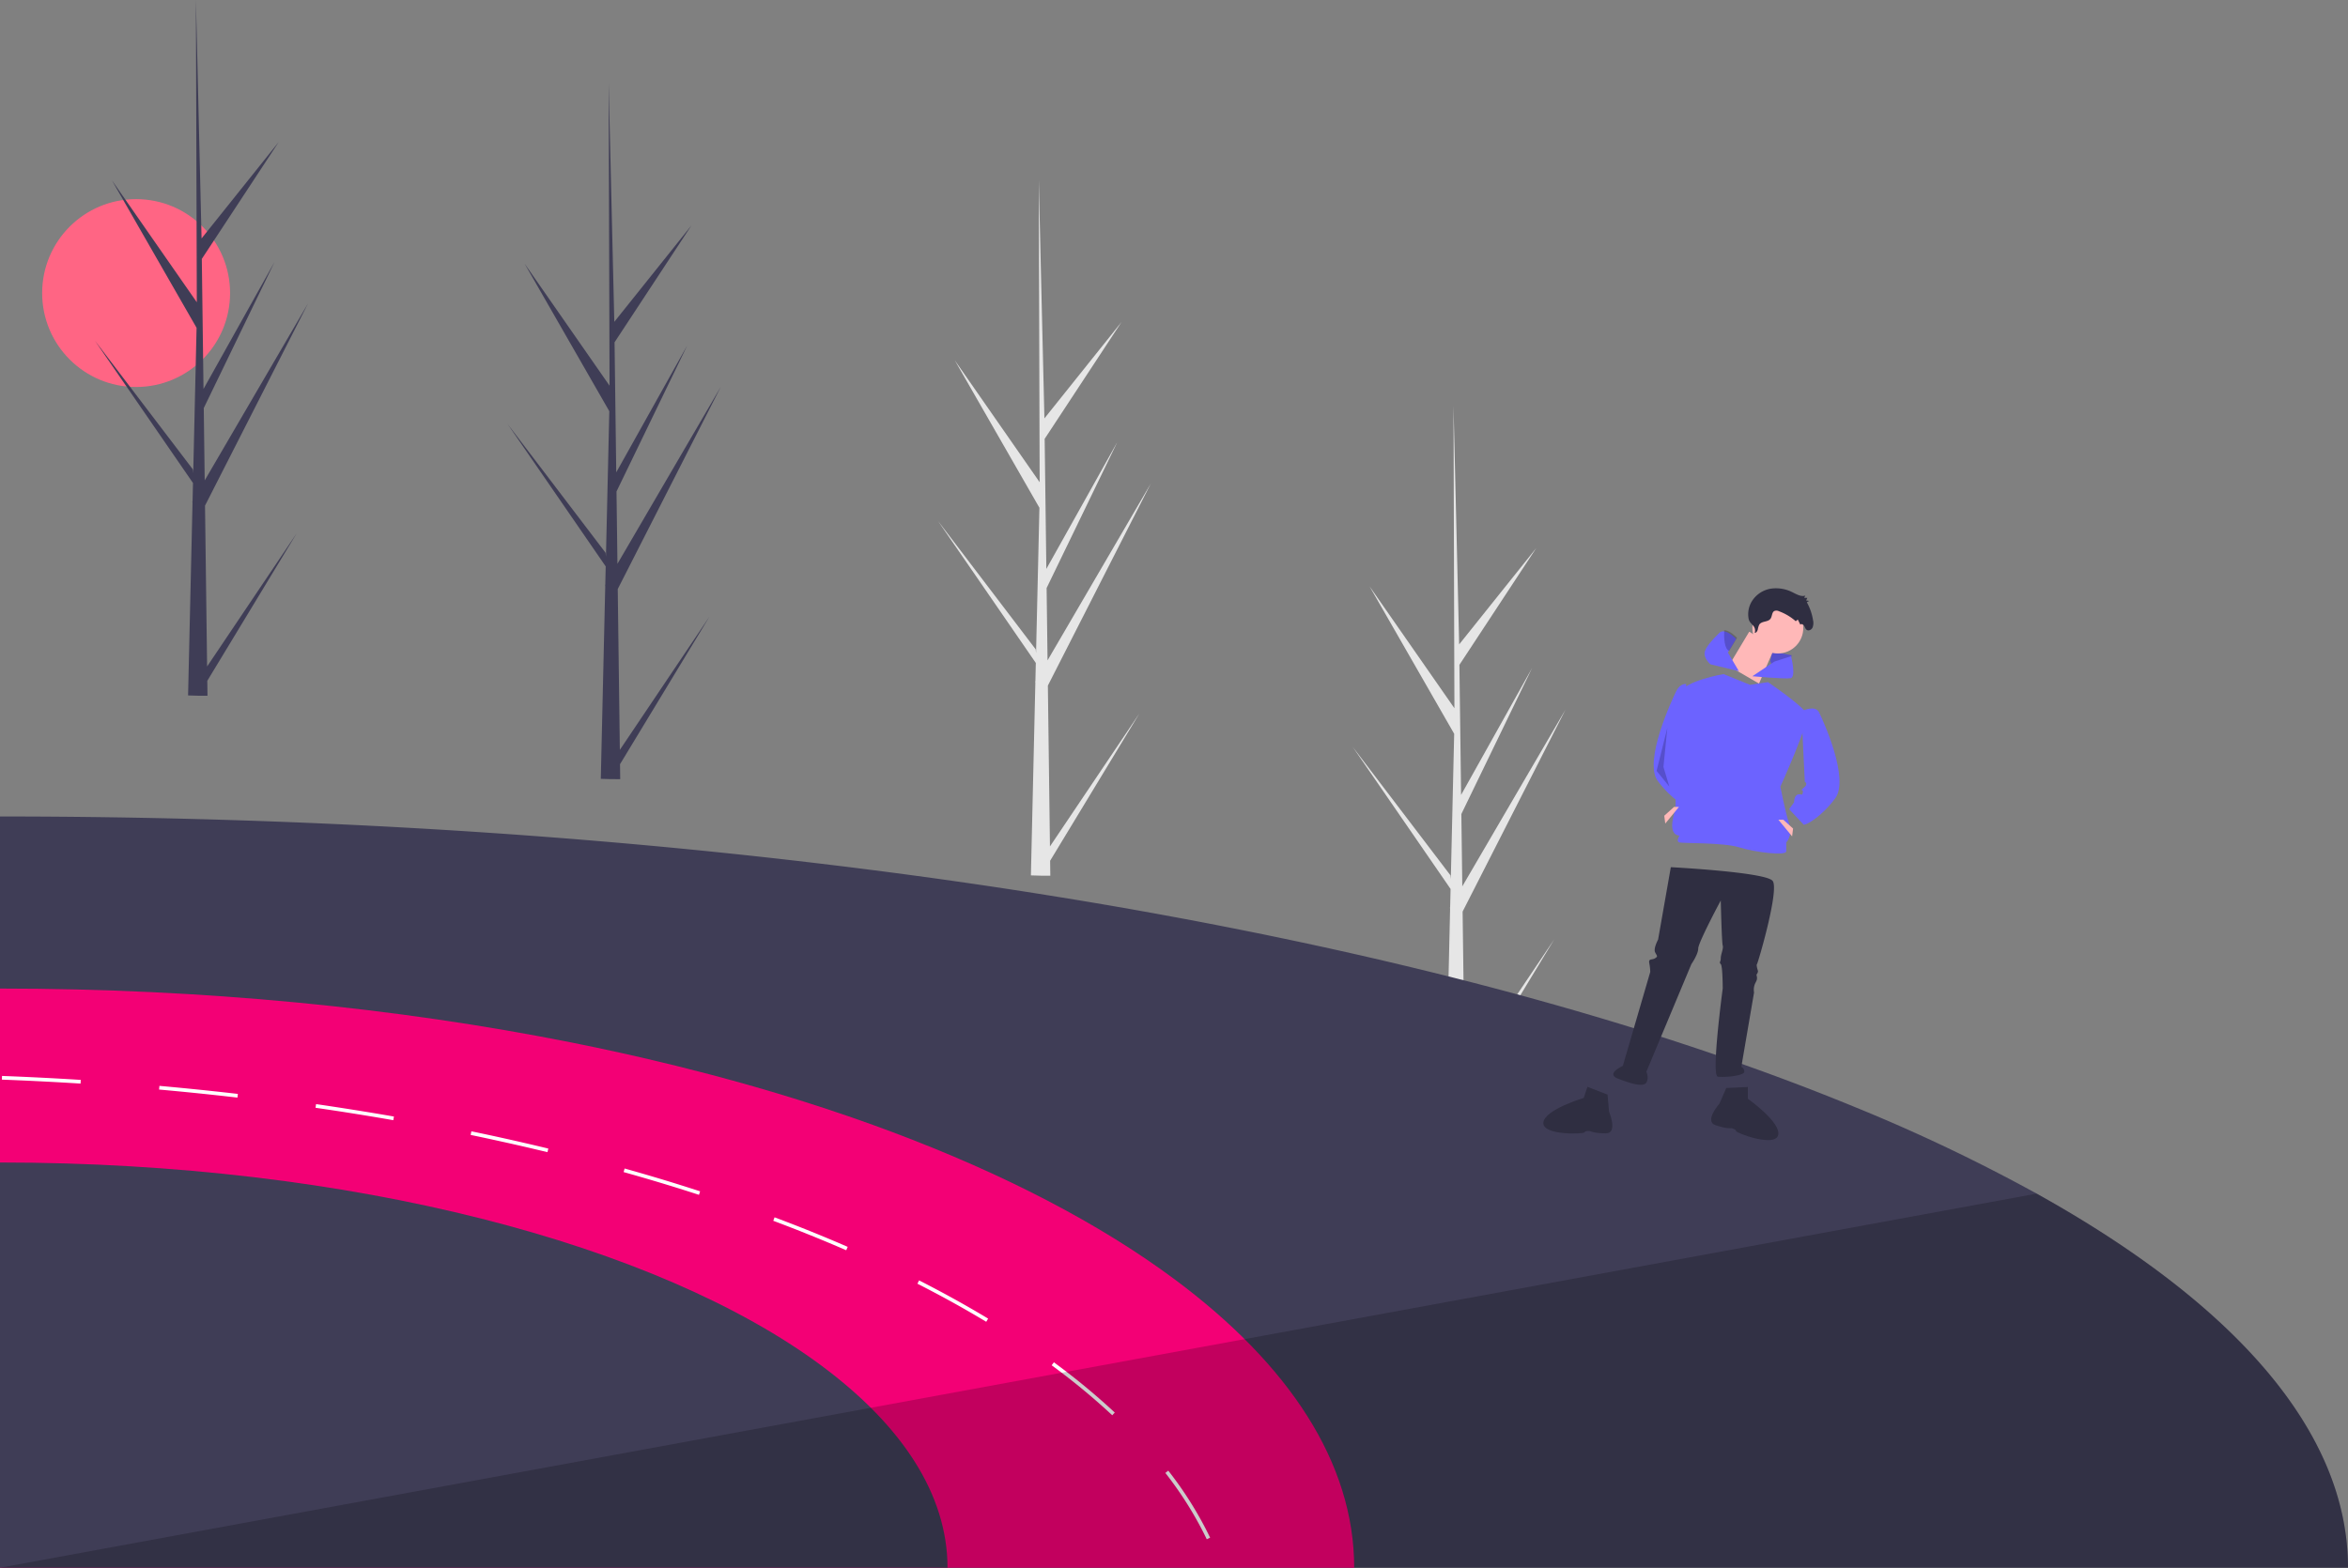 <svg xmlns="http://www.w3.org/2000/svg" width="1187" height="792.779" viewBox="0 0 1187 792.779">
  <rect x="0" y="0" width="1187" height="792.779" fill="#808080" stroke="none"/>
  <g id="Group_104" data-name="Group 104" transform="translate(-125 -287.43)">
    <g id="Group_103" data-name="Group 103" transform="translate(125 287.43)">
      <circle id="Ellipse_167" data-name="Ellipse 167" cx="47.5" cy="47.5" r="47.5" transform="translate(21.309 100.696)" fill="#ff6584"/>
      <path id="Path_840" data-name="Path 840" d="M398.254,480.6,443.5,413.309l-45.156,74.528.094,7.572q-4.955.038-9.814-.165l2.244-97.329-.061-.751.083-.145.215-9.2-49.552-71.944,49.494,65.061.176,1.944,1.7-73.536-42.8-74.59,42.922,61.671-.448-152.347v-.507l.015.5,2.841,120.07,39.007-48.773-38.879,59.116.851,65.776,35.894-64.195-35.762,73.865.474,36.575,52.2-89.423L397.194,399.267Z" transform="translate(-84.9 -101.396)" fill="#3f3d56"/>
      <path id="Path_841" data-name="Path 841" d="M555.455,529.42,600.7,462.131l-45.156,74.528.094,7.572q-4.955.038-9.814-.165l2.244-97.329-.061-.751.083-.145.215-9.2L498.757,364.7,548.25,429.76l.176,1.944,1.7-73.536-42.8-74.59,42.922,61.671L549.795,192.9V192.4l.015.5,2.841,120.07,39.007-48.772-38.879,59.116.851,65.776,35.894-64.195-35.762,73.865.474,36.575,52.2-89.423L554.4,448.089Z" transform="translate(-24.664 -101.396)" fill="#e6e6e6"/>
      <path id="Path_842" data-name="Path 842" d="M260.7,438.42l45.248-67.289L260.8,445.659l.094,7.572q-4.955.038-9.814-.165l2.244-97.329-.061-.751.083-.145.215-9.2L204,273.7,253.5,338.76l.176,1.944,1.7-73.536-42.8-74.59,42.922,61.671L255.043,101.9V101.4l.015.5,2.841,120.07,39.007-48.773-38.879,59.116.851,65.776,35.894-64.195L259.01,307.755l.474,36.575,52.2-89.423L259.643,357.089Z" transform="translate(-156 -101.396)" fill="#3f3d56"/>
      <path id="Path_843" data-name="Path 843" d="M707.042,599.213l45.248-67.289-45.156,74.528.094,7.572q-4.955.038-9.814-.165l2.244-97.329-.061-.751.083-.145.215-9.2-49.552-71.944,49.494,65.061.176,1.944,1.7-73.536-42.8-74.59,42.922,61.671L701.382,262.7v-.507l.015.5,2.841,120.07,39.007-48.773L704.366,393.1l.851,65.776,35.894-64.195L705.35,468.548l.474,36.575,52.2-89.423L705.982,517.882Z" transform="translate(33.421 -56.901)" fill="#e6e6e6"/>
      <path id="Path_844" data-name="Path 844" d="M1343,798.6H156V418.7c1.213,0,2.439,0,3.652.009,146.855.131,287.419,8.805,417.126,24.572q9.737,1.165,19.387,2.414c.563.065,1.113.131,1.664.206q41.107,5.263,80.638,11.481,7.054,1.123,14.071,2.255,28.405,4.6,55.9,9.694,12.946,2.386,25.679,4.884c123.528,24.16,232.184,55.348,320.54,91.822a870.242,870.242,0,0,1,90.958,43.389C1285.739,665.133,1343,729.726,1343,798.6Z" transform="translate(-156 -5.825)" fill="#3f3d56"/>
      <path id="Path_845" data-name="Path 845" d="M840.593,798.6H156V505.723c103.145,0,200.965,9.76,288.689,27.239q12.871,2.555,25.442,5.352,5.53,1.207,11.013,2.489,17.068,3.944,33.555,8.3,23.033,6.063,44.83,12.876,12.9,4.042,25.321,8.309c.917.318,1.834.636,2.742.954q9.755,3.383,19.2,6.934c56.733,21.25,105.184,46.449,143.025,74.586C807.562,695.7,840.593,745.5,840.593,798.6Z" transform="translate(-156 -5.825)" fill="#f30075"/>
      <path id="Path_846" data-name="Path 846" d="M746.609,749.516l-1.478,1.151a183.173,183.173,0,0,1,20.941,33.546l1.694-.8a185.611,185.611,0,0,0-21.157-33.892Zm-56.115-53.523c-.571-.43-1.142-.852-1.712-1.273l-1.114,1.506c.571.421,1.142.842,1.7,1.263A335.325,335.325,0,0,1,718.285,721.5l1.282-1.366a338.715,338.715,0,0,0-29.073-24.142Zm-69.852-42.688-.852,1.675c12.164,6.185,23.87,12.66,34.781,19.248l.964-1.6C644.587,666.022,632.844,659.519,620.642,653.305Zm-73.071-31.9-.655,1.75c12.651,4.744,25.068,9.76,36.886,14.9l.739-1.712C572.7,631.185,560.26,626.16,547.571,621.407Zm-47.647-16.338c-9.17-2.873-18.64-5.68-28.156-8.347l-.505,1.806c9.5,2.657,18.948,5.465,28.1,8.319,3.359,1.057,6.681,2.115,9.993,3.191l.571-1.778Q504.959,606.646,499.925,605.069Zm-78.451-21.194c-3.724-.87-7.439-1.712-11.023-2.5-5.352-1.188-10.78-2.349-16.151-3.462l-.374,1.834c5.352,1.1,10.779,2.274,16.122,3.462,3.584.777,7.28,1.619,10.995,2.48,3.921.908,7.86,1.843,11.715,2.77l.44-1.815c-3.855-.936-7.8-1.872-11.725-2.77Zm-105.69-19.716-.271,1.853c13.194,1.909,26.425,4.024,39.31,6.279l.328-1.843C342.237,568.192,329,566.077,315.784,564.159Zm-79.19-9.226-.168,1.862c13.24,1.188,26.565,2.555,39.609,4.07L276.25,559C263.187,557.487,249.844,556.121,236.594,554.933Zm-79.574-5.025-.066,1.871c13.25.5,26.631,1.17,39.768,2l.112-1.871C183.688,551.087,170.3,550.413,157.02,549.908Z" transform="translate(-156 -5.825)" fill="#fff"/>
      <path id="Path_847" data-name="Path 847" d="M635,798.6H156V593.681c177.694,0,332.8,41.4,415.479,102.883C611.884,726.61,635,761.456,635,798.6Z" transform="translate(-156 -5.825)" fill="#3f3d56"/>
      <path id="Path_848" data-name="Path 848" d="M1343,798.6H156l555.376-102.04,238.388-43.8,235.849-43.333C1285.739,665.133,1343,729.726,1343,798.6Z" transform="translate(-156 -5.825)" opacity="0.2"/>
      <path id="Path_849" data-name="Path 849" d="M676.351,294.712l1.98-3.465-9.9-1.98-.99,4.95,1.485,3.96Z" transform="translate(227.525 40.165)" fill="#6c63ff"/>
      <path id="Path_850" data-name="Path 850" d="M676.351,294.712l1.98-3.465-9.9-1.98-.99,4.95,1.485,3.96Z" transform="translate(227.525 40.165)" opacity="0.2"/>
      <circle id="Ellipse_168" data-name="Ellipse 168" cx="12.871" cy="12.871" r="12.871" transform="translate(885.884 304.708)" fill="#ffb8b8"/>
      <path id="Path_851" data-name="Path 851" d="M659.767,279.613l-10.4,17.327,15.347,8.911,7.92-18.317Z" transform="translate(224.534 39.827)" fill="#ffb8b8"/>
      <path id="Path_852" data-name="Path 852" d="M814.777,401.306l-13.366-5.445s-20.3,3.465-22.277,9.9-1.98,58.415-1.98,58.415-4.95,12.871,1.98,13.366c0,0-1.98,2.97,0,3.465s22.277,0,30.2,2.475,23.762,4.455,23.762,1.98v-4.455s3.465-3.465,1.485-9.406-4.455-18.812-4.455-18.812,14.851-32.673,13.366-36.633-19.617-16.207-19.617-16.207Z" transform="translate(69.912 -54.992)" fill="#6c63ff"/>
      <path id="Path_853" data-name="Path 853" d="M628.085,362.781l.495,3.96,6.93-8.416h-2.475Z" transform="translate(213.267 49.718)" fill="#ffb8b8"/>
      <path id="Path_854" data-name="Path 854" d="M814.777,401.306l-14.356-3.465s-2.97-2.475-2.97-5.445,4.455-7.426,7.426-10.4a2.74,2.74,0,0,1,1.99-.827c2.94-.025,6.5,3.832,6.5,3.832l-3.955,6.6-.178.292Z" transform="translate(64.282 -61.905)" fill="#6c63ff"/>
      <path id="Path_855" data-name="Path 855" d="M825.843,395.394l8.489-2.752s2.723,10.643-.248,11.138-19.307-.99-19.307-.99Z" transform="translate(71.111 -60.819)" fill="#6c63ff"/>
      <path id="Path_856" data-name="Path 856" d="M780.124,478.533l-6.436,36.633s-2.475,4.455-1.485,6.436,1.485,1.98,0,2.97-3.465,0-2.97,2.475a25.264,25.264,0,0,1,.495,4.455l-13.861,47.524s-8.911,3.96-2.475,6.436,12.871,4.455,14.356,1.98,0-5.445,0-5.445l22.772-54.455s3.465-4.95,3.465-7.921,11.386-24.257,11.386-24.257.495,21.287.99,22.772-.99,4.455-.99,6.436-.99,1.98,0,2.97.99,12.376.99,12.376-5.941,44.059-2.475,44.554,13.366-.495,13.366-2.475a2.47,2.47,0,0,0-1.485-2.475L822.2,541.9a7.877,7.877,0,0,1,.495-4.455c.99-1.98.99-1.98.99-2.97s-.495-1.485,0-1.98a2.444,2.444,0,0,0,.495-1.485s-.99-2.97-.495-3.465,11.386-37.623,7.921-42.079S780.124,478.533,780.124,478.533Z" transform="translate(64.537 -40.01)" fill="#2f2e41"/>
      <path id="Path_857" data-name="Path 857" d="M804.381,582.987l-3.465,7.921s-7.921,8.911-1.98,10.891,7.921,1.485,7.921,1.485,2.475.495,2.475,1.485,19.8,8.416,21.287,1.98-15.346-18.317-15.346-18.317v-5.941Z" transform="translate(68.325 -32.807)" fill="#2f2e41"/>
      <path id="Path_858" data-name="Path 858" d="M766.2,586.653l.75,8.613s4.654,10.976-1.608,10.952-7.98-1.127-7.98-1.127-2.5-.323-2.82.615-21.453,1.64-20.8-4.933,20.4-12.445,20.4-12.445l1.9-5.628Z" transform="translate(46.481 -33.109)" fill="#2f2e41"/>
      <path id="Path_859" data-name="Path 859" d="M814.122,384.532c.795-.053,1.325-.92,1.545-1.744a8.571,8.571,0,0,1,.725-2.436c1.231-1.941,4.431-1.157,5.73-3.046.8-1.162.632-3.053,1.786-3.792a2.8,2.8,0,0,1,2.46.067,26.884,26.884,0,0,1,8.473,5.046l1.034-.842,1.291,2.581c.5-.6,1.466-.136,1.886.535s.624,1.529,1.223,2.018c.955.779,2.446.119,3.024-1.011a6.24,6.24,0,0,0,.282-3.783,27.1,27.1,0,0,0-3.143-9.07l1.181-.709-1.527-.218.584-1.326-1.6-.019.632-1.134c-2.151.738-4.373-.614-6.427-1.621a18.356,18.356,0,0,0-11.032-1.868,13.945,13.945,0,0,0-9.432,6.127,12.534,12.534,0,0,0-1.753,9.334C811.8,380.405,815.032,380.839,814.122,384.532Z" transform="translate(72.977 -64.482)" fill="#2f2e41"/>
      <path id="Path_860" data-name="Path 860" d="M782.1,403.781s-2.97-.495-4.95,3.465-16.831,35.643-9.406,45.544S782.1,465.661,782.1,465.661l1.485.495,7.426-7.921-2.475-3.465s0-3.465-1.98-3.96-1.98.99-2.475-.99,1.98-.495-.495-2.475-.495-2.97-.495-2.97Z" transform="translate(70.316 -57.875)" fill="#6c63ff"/>
      <path id="Path_861" data-name="Path 861" d="M678.579,368.474l-.495,3.96-6.931-8.416h2.476Z" transform="translate(227.891 50.508)" fill="#ffb8b8"/>
      <path id="Path_862" data-name="Path 862" d="M833.836,414.424s6.931-3.465,8.911.495,15.594,33.663,8.168,43.564-14.356,12.871-14.356,12.871l-1.485.495-7.426-7.921,2.475-3.465s0-3.465,1.98-3.96,1.98.99,2.475-.99-1.98-.495.495-2.475.495-2.97.495-2.97Z" transform="translate(76.828 -54.743)" fill="#6c63ff"/>
      <path id="Path_863" data-name="Path 863" d="M630.807,321.939l-5.445,21.782,6.435,7.921-2.97-9.9Z" transform="translate(212.104 46.094)" opacity="0.2"/>
      <path id="Path_864" data-name="Path 864" d="M813.371,385l-3.955,6.6c-2.485-.861-2.693-6.629-2.549-10.431C809.807,381.148,813.371,385,813.371,385Z" transform="translate(64.769 -62.463)" opacity="0.2"/>
    </g>
  </g>
</svg>
